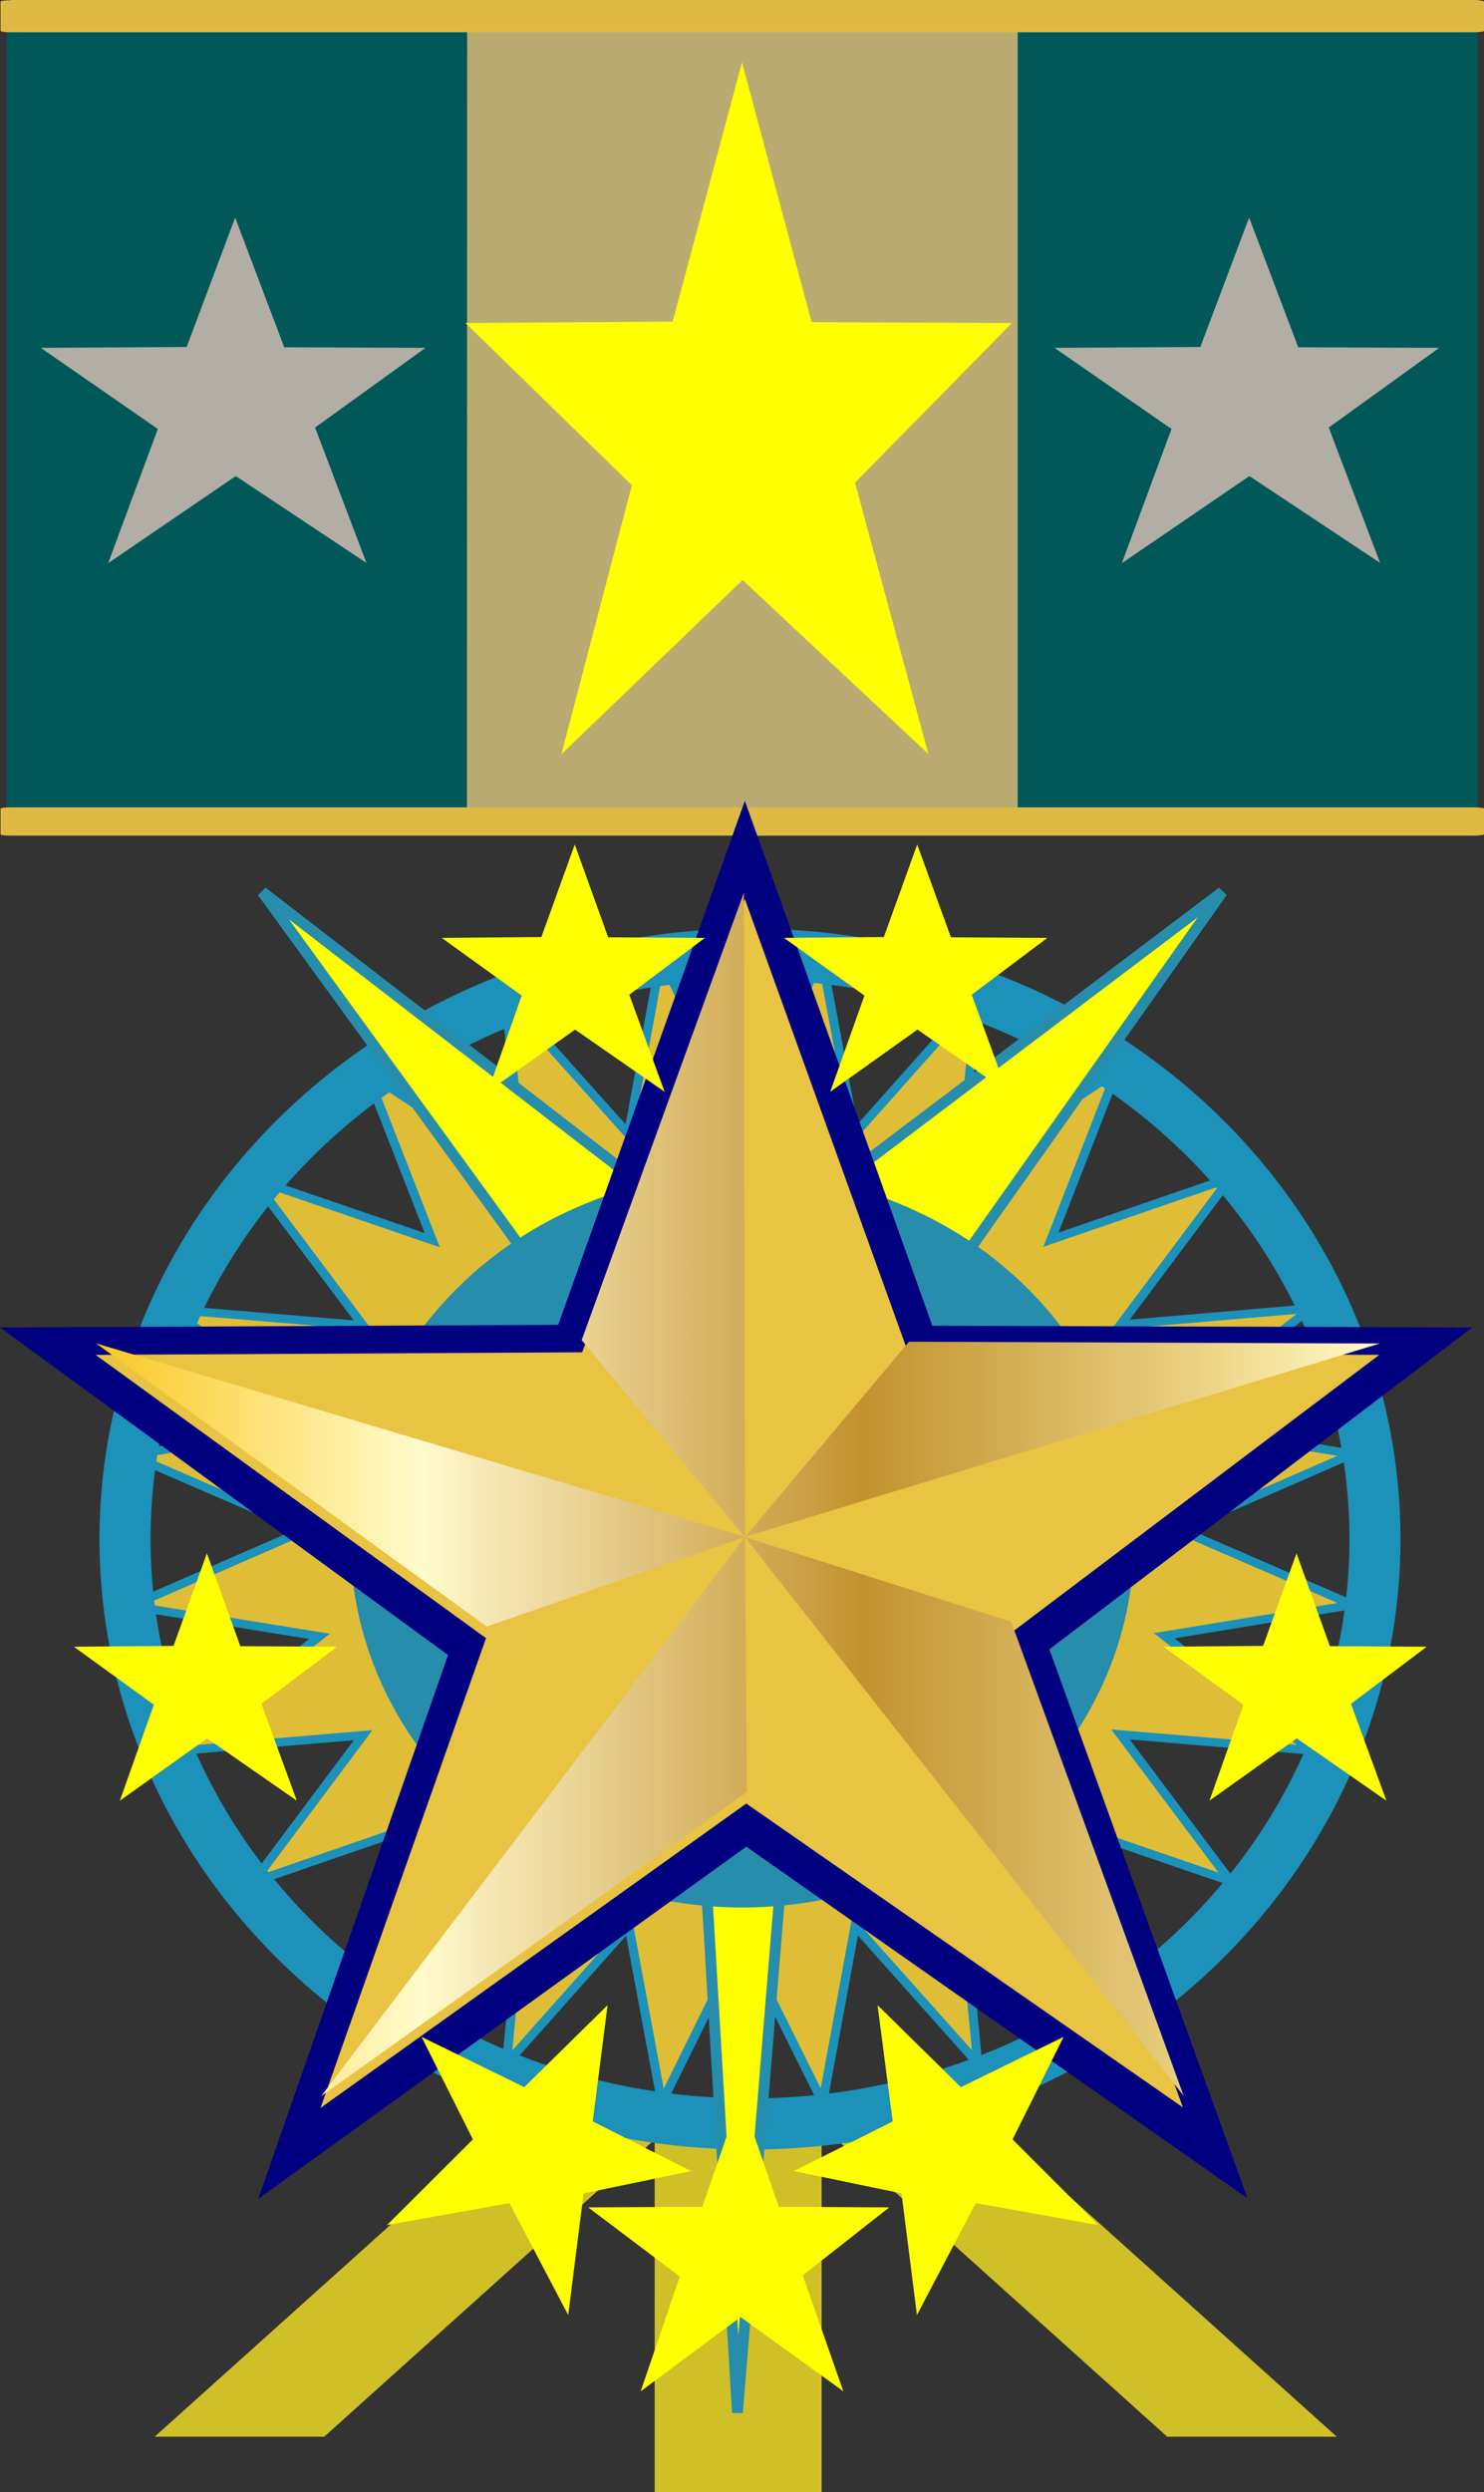 <svg xmlns="http://www.w3.org/2000/svg" xmlns:xlink="http://www.w3.org/1999/xlink" viewBox="0 0 5.2 8.726"><rect x="0" y="0" width="5.2" height="8.726" fill="#333333" stroke="none"/><defs><linearGradient xlink:href="#a" id="f" gradientUnits="userSpaceOnUse" x1="113.505" y1="72.665" x2="120.633" y2="72.665" gradientTransform="translate(-18.524 37.059)"/><radialGradient gradientUnits="userSpaceOnUse" r="29.031" cy="106.312" cx="48.095" id="a"><stop offset="0.006" stop-color="#fbc926"/><stop offset="0.253" stop-color="#fffbcc"/><stop offset="0.299" stop-color="#f7eab8"/><stop offset="0.39" stop-color="#e7cf8e"/><stop offset="0.516" stop-color="#d1a954"/><stop offset="0.596" stop-color="#c3922e"/><stop offset="0.814" stop-color="#e2c675"/><stop offset="0.871" stop-color="#eed688"/><stop offset="1" stop-color="#fffbcc"/></radialGradient><linearGradient xlink:href="#a" id="b" gradientUnits="userSpaceOnUse" gradientTransform="translate(-18.524 37.059)" x1="113.505" y1="72.665" x2="120.633" y2="72.665"/><linearGradient xlink:href="#a" id="c" gradientUnits="userSpaceOnUse" gradientTransform="translate(-18.524 37.059)" x1="113.505" y1="72.665" x2="120.633" y2="72.665"/><linearGradient xlink:href="#a" id="d" gradientUnits="userSpaceOnUse" gradientTransform="translate(-18.524 37.059)" x1="113.505" y1="72.665" x2="120.633" y2="72.665"/><linearGradient xlink:href="#a" id="e" gradientUnits="userSpaceOnUse" gradientTransform="translate(-18.524 37.059)" x1="113.505" y1="72.665" x2="120.633" y2="72.665"/></defs><g transform="translate(-81.346 -97.49)"><path fill="#cfc027" fill-rule="evenodd" d="M83.64 104.844h.585v1.373h-.585z"/><g fill="#cfc027" fill-rule="evenodd"><path d="M83.2 104.844h.593l-1.311 1.178h-.594zM84.719 104.844h-.594l1.311 1.178h.594z"/></g><path fill="#015858" fill-rule="evenodd" d="M81.37 97.49h5.154v2.918H81.37z"/><path fill="#b9ab71" fill-rule="evenodd" d="M82.983 97.49h1.929v2.918h-1.93z"/><path d="M81.384 97.49h5.126c.02 0 .036.003.036.006v.102c0 .003-.016.005-.036.005h-5.126c-.02 0-.036-.002-.036-.005v-.102c0-.003.016-.005.036-.005zM81.384 100.317h5.126c.02 0 .036.002.036.004v.09c0 .003-.016.005-.036.005h-5.126c-.02 0-.036-.002-.036-.004v-.09c0-.003.016-.005.036-.005z" fill="#e0b944"/><path d="M82 98.705l.17-.453.172.454.495.002-.387.279.18.474-.458-.304-.447.305.174-.47-.41-.284zM85.552 98.705l.171-.453.172.454.494.002-.387.279.18.474-.458-.304-.447.305.174-.47-.41-.284z" fill="#b2aea5" fill-rule="evenodd"/><path transform="matrix(.903 .041 -.044 .846 12.583 12.25)" d="M85.592 104.835l-.626-.395.102.733-.502-.544-.09.735-.345-.656-.278.687-.163-.723-.446.591.03-.74-.585.455.22-.707-.681.289.395-.626-.733.102.544-.502-.735-.09.656-.345-.687-.278.723-.163-.591-.446.74.03-.456-.585.707.22-.288-.681.626.395-.103-.733.503.544.09-.735.345.656.278-.687.163.723.446-.591-.03.74.585-.456-.22.707.681-.288-.395.626.733-.103-.544.503.735.09-.656.345.687.278-.723.163.591.446-.74-.03.455.585-.707-.22z" fill="#dfbd36" fill-rule="evenodd" stroke="#1c91ba" stroke-width=".035"/><ellipse ry="2.048" rx="2.19" cy="102.879" cx="83.974" fill="none" stroke="#1c91ba" stroke-width=".179"/><path d="M85.629 100.613l-1.429 2.02-.27 3.305-.195-3.305-1.47-2.02 1.665 1.284z" fill="#ff0" fill-rule="evenodd" stroke="#268dac" stroke-width=".038"/><ellipse ry="1.286" rx="1.373" cy="102.883" cx="83.947" fill="#268dac" fill-rule="evenodd"/><path d="M83.703 98.616l.243-.908.244.91.702.003-.55.559.257.95-.651-.609-.635.61.247-.942-.583-.568z" fill="#ff0" fill-rule="evenodd"/><path d="M83.302 102.129l.654-1.835.657 1.838 1.892.006-1.482 1.127.694 1.922-1.756-1.231-1.71 1.233.665-1.904-1.57-1.147z" fill="navy" fill-rule="evenodd"/><path d="M83.386 102.225l.57-1.587.573 1.59 1.65.006-1.292.975.604 1.66-1.53-1.064-1.492 1.066.58-1.645-1.368-.992z" fill="#e9c342" fill-rule="evenodd"/><path d="M98.594 111.367l-2.364 1.68 2.354-3.089z" fill="url(#b)" transform="matrix(.631 0 0 .634 21.75 33.158)"/><path d="M98.584 109.958l-1.434.495-2.17-1.564z" fill="url(#c)" transform="matrix(.631 0 0 .634 21.75 33.158)"/><path d="M98.584 109.959l-.907-1.088.901-2.472z" fill="url(#d)" transform="matrix(.631 0 0 .634 21.75 33.158)"/><path d="M99.495 108.88l2.614.01-3.525 1.068z" fill="url(#e)" transform="matrix(.631 0 0 .634 21.75 33.158)"/><path d="M100.062 110.426l.958 2.619-2.436-3.086z" fill="url(#f)" transform="matrix(.631 0 0 .634 21.75 33.158)"/><path d="M83.183 104.798l.292-.287-.052.407.345.174-.377.078-.054.426-.206-.392-.429.077.301-.3-.18-.359z" fill="#ff0" fill-rule="evenodd"/><path d="M83.807 105.217l.134-.388.134.388.387.002-.303.238.142.406-.36-.26-.35.26.137-.402-.321-.242z" fill="#ff0" fill-rule="evenodd"/><path d="M84.713 104.798l-.292-.287.053.407-.346.174.377.078.054.426.206-.392.429.077-.3-.3.179-.359zM83.243 100.771l.117-.324.117.325.339.002-.265.199.124.34-.314-.218-.306.218.119-.337-.28-.202zM84.443 100.771l.117-.324.118.325.338.002-.265.199.124.34-.314-.218-.306.218.12-.337-.282-.202zM81.954 103.253l.117-.324.117.325.339.002-.265.2.124.339-.314-.218-.306.218.119-.336-.28-.203zM85.772 103.253l.117-.324.117.325.339.002-.265.2.124.339-.314-.218-.306.218.119-.336-.28-.203z" fill="#ff0" fill-rule="evenodd"/></g></svg>